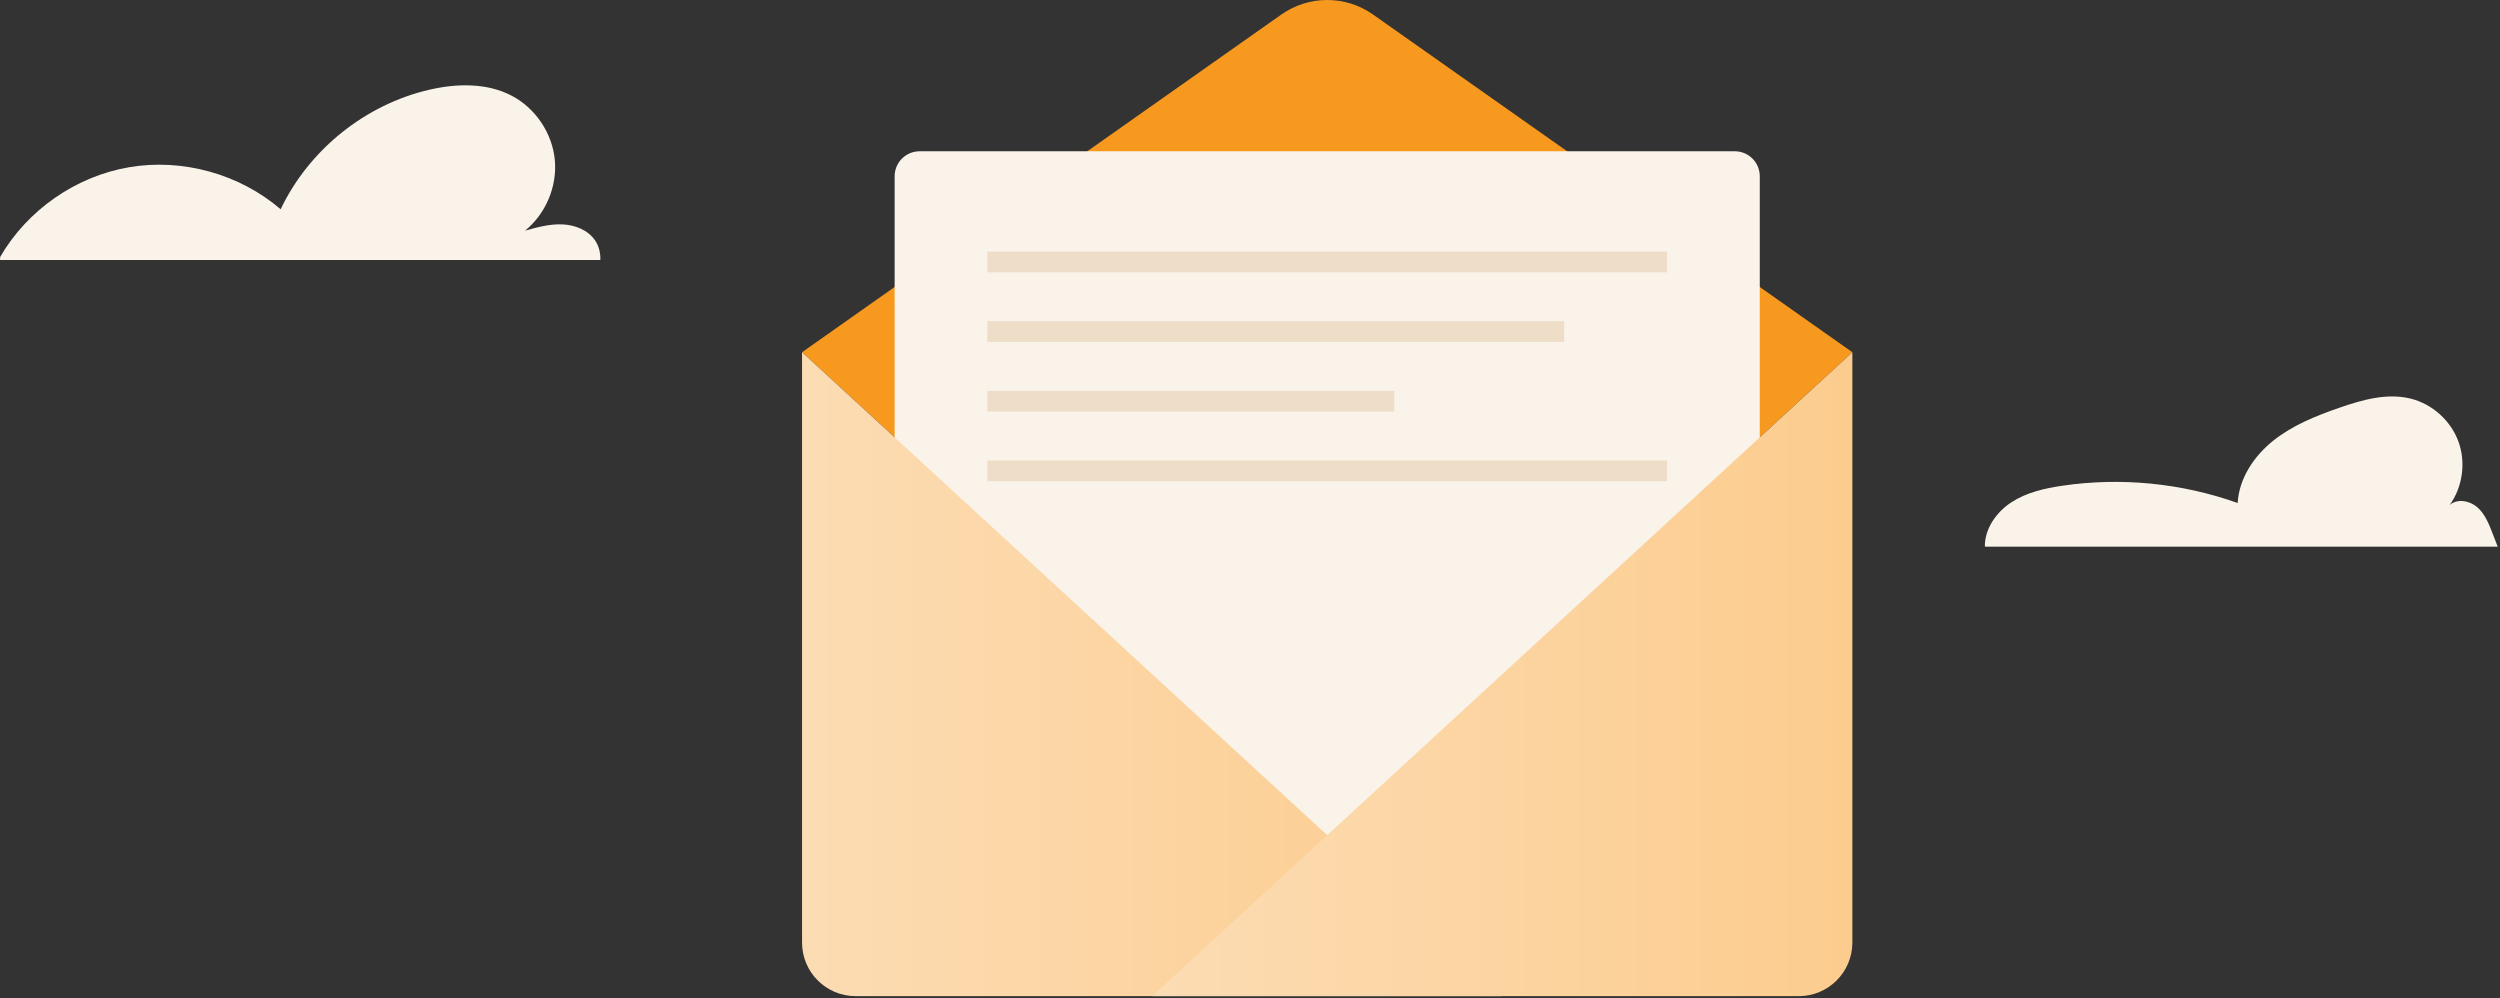 <svg width="293" height="117" viewBox="0 0 293 117" fill="none" xmlns="http://www.w3.org/2000/svg">
<rect x="0" y="0" width="293" height="117" fill="#333333" stroke="none"/>
<path d="M217.097 41.281L155.546 97.883L94.001 41.281L150.171 1.703C153.394 -0.568 157.697 -0.568 160.921 1.703L217.097 41.281Z" fill="#F7991E"/>
<path d="M206.245 97.883H104.852V20.657C104.852 19.041 106.161 17.731 107.777 17.731H203.32C204.936 17.731 206.245 19.041 206.245 20.657V97.883Z" fill="#FAF3EA"/>
<path d="M195.382 29.484H115.715V31.919H195.382V29.484Z" fill="#EEDEC8"/>
<path d="M183.319 37.644H115.715V40.08H183.319V37.644Z" fill="#EEDEC8"/>
<path d="M163.413 45.804H115.715V48.239H163.413V45.804Z" fill="#EEDEC8"/>
<path d="M195.382 53.964H115.715V56.4H195.382V53.964Z" fill="#EEDEC8"/>
<path d="M94 41.284L176.064 116.749H100.282C96.813 116.749 94 113.936 94 110.467V41.284Z" fill="url(#paint0_linear_780_1493)"/>
<path d="M217.096 41.284L135.032 116.749H210.814C214.283 116.749 217.096 113.936 217.096 110.467V41.284Z" fill="url(#paint1_linear_780_1493)"/>
<path d="M70.362 30.475C70.386 29.657 70.205 28.849 69.739 28.168C68.904 26.948 67.37 26.356 65.892 26.297C64.414 26.238 62.96 26.636 61.534 27.031C63.968 25.066 65.323 21.84 65.023 18.726C64.723 15.613 62.777 12.705 60.013 11.24C57.099 9.696 53.574 9.77 50.36 10.507C42.831 12.234 36.209 17.549 32.892 24.525C28.084 20.392 21.399 18.535 15.148 19.596C8.897 20.658 3.2 24.617 0.025 30.106L0 30.475H70.362ZM292.729 64.067L292.124 62.501C291.697 61.393 291.239 60.24 290.347 59.456C289.455 58.672 287.99 58.404 287.1 59.19C288.626 57.073 289.023 54.188 288.124 51.738C287.225 49.288 285.057 47.344 282.524 46.717C279.756 46.032 276.856 46.857 274.162 47.792C271.43 48.741 268.694 49.836 266.433 51.64C264.172 53.444 262.416 56.065 262.254 58.953C255.701 56.615 248.572 55.914 241.69 56.929C239.61 57.236 237.5 57.718 235.739 58.867C233.978 60.016 232.61 61.948 232.624 64.051L232.817 64.067H292.729Z" fill="#FAF3EA"/>
<defs>
<linearGradient id="paint0_linear_780_1493" x1="94" y1="79.016" x2="176.064" y2="79.016" gradientUnits="userSpaceOnUse">
<stop offset="0.004" stop-color="#FCDCB3"/>
<stop offset="1" stop-color="#FCCC8E"/>
</linearGradient>
<linearGradient id="paint1_linear_780_1493" x1="135.032" y1="79.016" x2="217.096" y2="79.016" gradientUnits="userSpaceOnUse">
<stop offset="0.004" stop-color="#FCDCB3"/>
<stop offset="1" stop-color="#FCCC8E"/>
</linearGradient>
</defs>
</svg>

